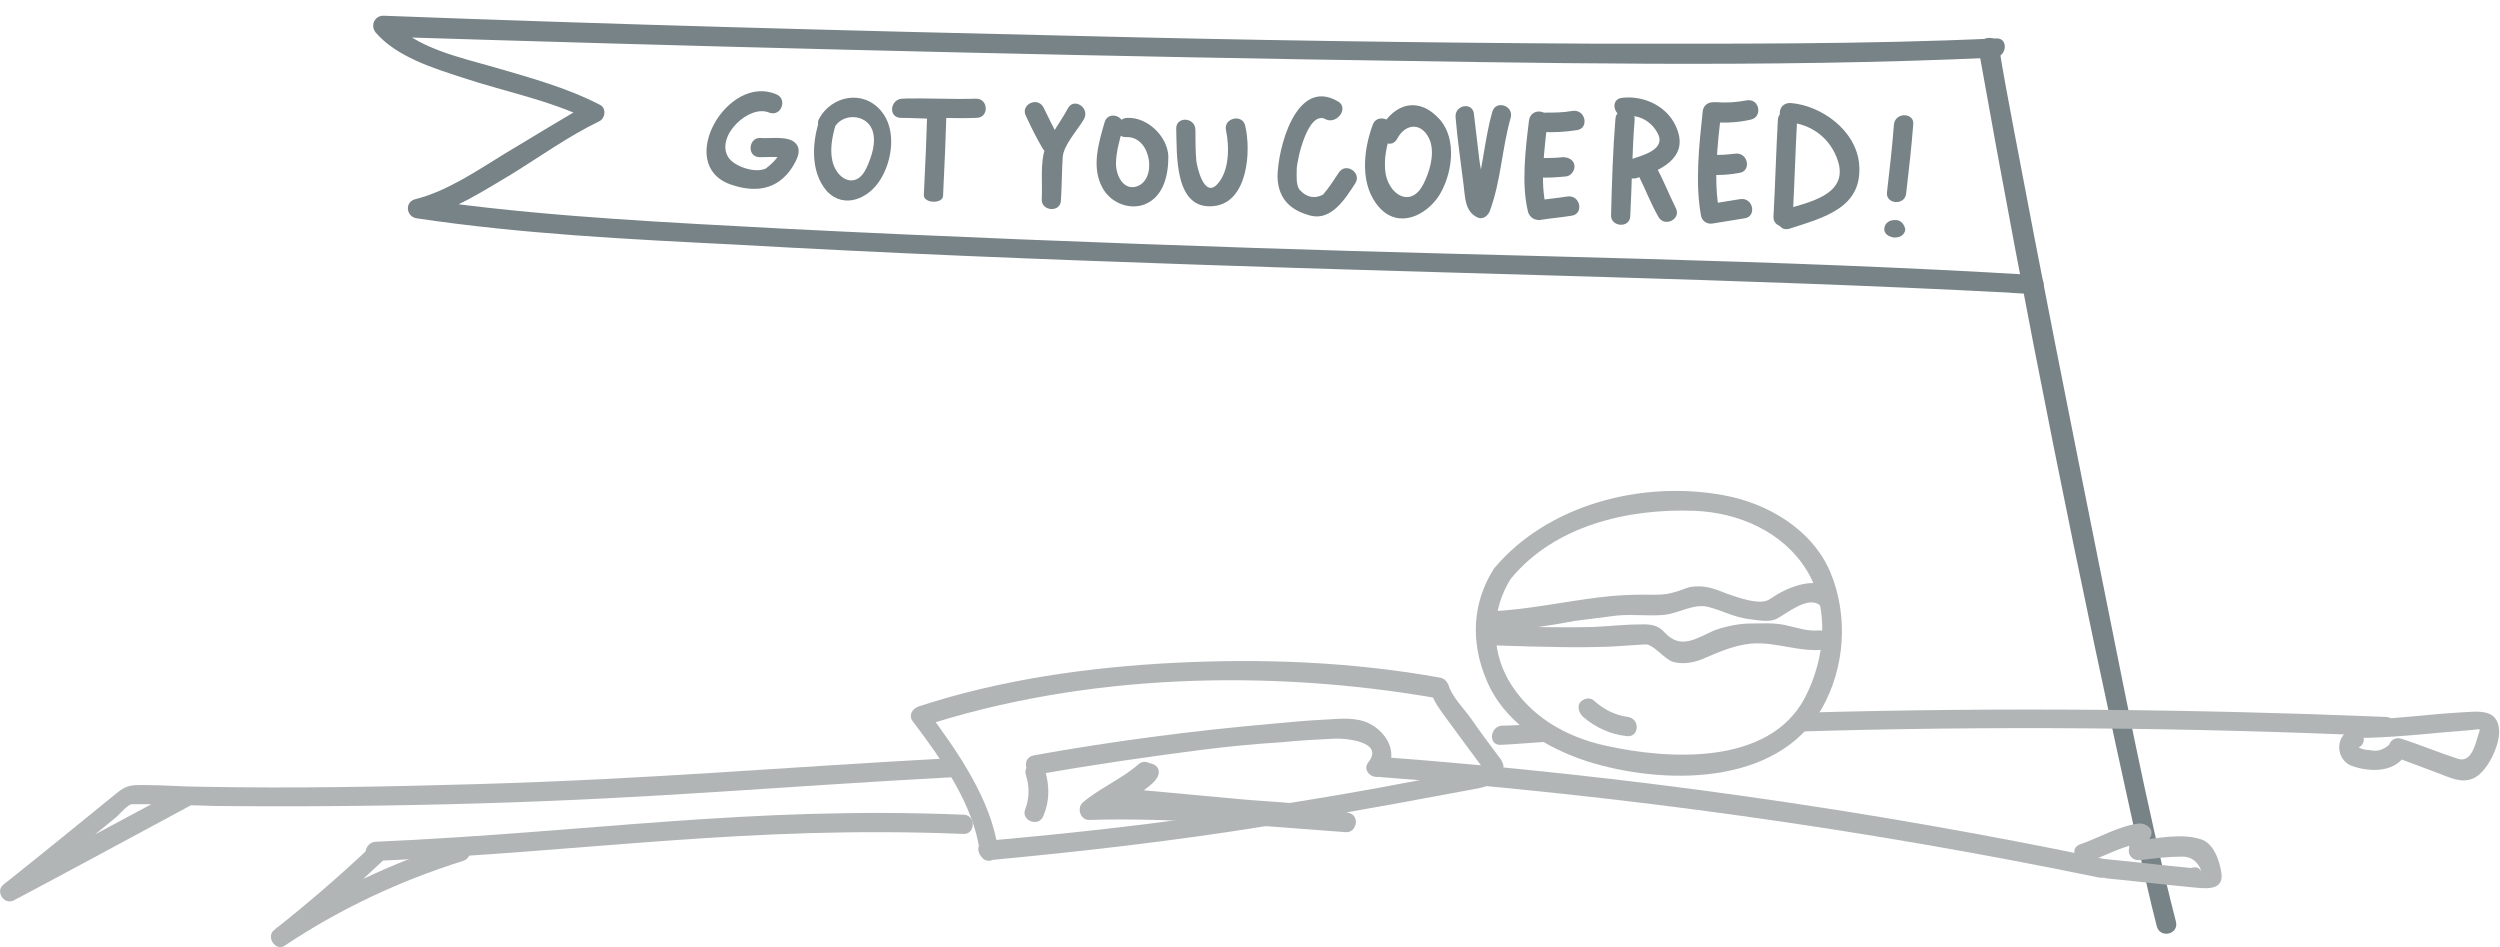 <?xml version="1.0" encoding="utf-8"?>
<!-- Generator: Adobe Illustrator 18.0.0, SVG Export Plug-In . SVG Version: 6.00 Build 0)  -->
<!DOCTYPE svg PUBLIC "-//W3C//DTD SVG 1.1//EN" "http://www.w3.org/Graphics/SVG/1.1/DTD/svg11.dtd">
<svg version="1.1" xmlns="http://www.w3.org/2000/svg" xmlns:xlink="http://www.w3.org/1999/xlink" x="0px" y="0px"
	 viewBox="0 0 286.3 108.5" enable-background="new 0 0 286.3 108.5" xml:space="preserve">
<g id="Layer_1">
	<g id="Layer_2">
	</g>
</g>
<g id="Layer_5" display="none">
</g>
<g id="panel1">
	<g>
		<path fill="#778386" d="M226.6,5.7c5.4,30.4,11.5,60.8,18.2,91c0.7,3.1,1.4,6.3,2.2,9.4c0.4,1.4,2.5,0.9,2.2-0.5
			c-3.5-13.7-6.1-27.6-8.9-41.4c-3.3-16.5-6.6-33-9.7-49.5c-0.6-3.2-1.2-6.3-1.7-9.5C228.6,3.8,226.4,4.2,226.6,5.7L226.6,5.7z"/>
		<path fill="#B1B5B6" d="M114.3,97.3c-0.8-5.8-4.7-11.3-8.1-15.9c-0.2,0.6-0.4,1.2-0.6,1.8c18.7-6.1,39.9-6.6,59.2-3.2
			c-0.3-0.3-0.7-0.6-1-0.9c0.4,1.3,1.2,2.3,2,3.4c1.5,2,3,4.1,4.5,6.1c0-0.5-0.1-0.9-0.1-1.4c-0.2,0.3-0.4,0.7-0.6,1
			c0-0.1-3.2,0.4-3.6,0.5c-2.7,0.5-5.3,1-8,1.5c-4.9,0.9-9.9,1.7-14.9,2.5c-10,1.6-20.1,2.7-30.2,3.6c-1.4,0.1-1,2.3,0.5,2.2
			c10.6-1,21.1-2.2,31.6-3.9c5-0.8,10-1.7,15-2.6c2.7-0.5,5.4-1,8.1-1.5c2.1-0.4,2.9-0.4,3.9-2.1c0.3-0.5,0.2-0.9-0.1-1.4
			c-1.2-1.6-2.4-3.2-3.5-4.8c-0.8-1.1-2.1-2.4-2.5-3.7c-0.2-0.5-0.5-0.8-1-0.9c-10-1.8-20.2-2.2-30.3-1.7c-9.9,0.5-19.9,1.9-29.4,5
			c-0.8,0.3-1.2,1.1-0.6,1.8c3.2,4.2,6.9,9.5,7.6,14.8C112.4,99.2,114.5,98.7,114.3,97.3L114.3,97.3z"/>
		<path fill="#B1B5B6" d="M118.8,88.7c6.2-1.1,12.4-2,18.6-2.8c3.1-0.4,6.2-0.7,9.4-0.9c1.9-0.2,3.9-0.3,5.8-0.4
			c1.4-0.1,6,0.3,4.1,2.7c-0.9,1.1,1,2.4,1.9,1.2c1.6-2,0.4-4.5-1.7-5.6c-1.5-0.8-3.4-0.6-5-0.5c-2.1,0.1-4.3,0.3-6.4,0.5
			c-9.1,0.8-18.2,2-27.1,3.6C116.9,86.8,117.4,88.9,118.8,88.7L118.8,88.7z"/>
		<path fill="#B1B5B6" d="M117.5,88.8c0.4,1.3,0.4,2.6-0.1,3.9c-0.5,1.3,1.6,2.1,2.1,0.7c0.7-1.6,0.7-3.4,0.2-5.1
			C119.2,86.9,117,87.4,117.5,88.8L117.5,88.8z"/>
		<path fill="#B1B5B6" d="M110.4,93.3c-24.8-1-42.6,2-67.4,3.1c-1.4,0.1-1.6,2.3-0.1,2.2c24.8-1.1,42.6-4.1,67.4-3.1
			C111.7,95.6,111.8,93.4,110.4,93.3L110.4,93.3z"/>
		<path fill="#B1B5B6" d="M109.4,86.8c-20.6,1.1-34.3,2.4-54.9,3c-10.4,0.3-20.9,0.5-31.3,0.3c-2.2,0-4.5-0.2-6.8-0.2
			c-1.3,0-1.9,0-3,0.9c-4.3,3.5-8.6,7-13,10.5c-1,0.8,0.1,2.4,1.2,1.8c6.8-3.6,13.6-7.3,20.3-10.9c1.3-0.7,0.3-2.7-1-2
			c-6.8,3.6-13.6,7.3-20.3,10.9c0.4,0.6,0.8,1.2,1.2,1.8c3.9-3.1,7.7-6.2,11.6-9.4c0.4-0.4,1.3-1.4,1.7-1.4c0.7,0,1.3,0,2,0
			c2.5,0.1,5,0.1,7.5,0.2c10.2,0.1,20.3,0,30.5-0.3c20.4-0.6,33.7-1.9,54.1-3C110.6,89,110.8,86.8,109.4,86.8L109.4,86.8z"/>
		<path fill="#B1B5B6" d="M42.3,97.1c-3.5,3.3-7.1,6.4-10.9,9.4c-1,0.8,0.2,2.5,1.2,1.8c6.3-4.2,13.1-7.4,20.4-9.7
			c1.4-0.4,0.9-2.6-0.5-2.2c-7.4,2.3-14.4,5.6-20.9,9.9c0.4,0.6,0.8,1.2,1.2,1.8c3.8-2.9,7.4-6.1,10.9-9.4
			C44.8,97.8,43.3,96.1,42.3,97.1L42.3,97.1z"/>
		<path fill="#B1B5B6" d="M175.7,82.9"/>
		<path fill="#B1B5B6" d="M205.2,83.8c22.6-0.7,45.2-0.5,67.9,0.5c1.4,0.1,1.6-2.2,0.1-2.2c-22-0.9-44.1-1.1-66.1-0.5L205.2,83.8z"
			/>
		<path fill="#B1B5B6" d="M175.7,82.9c-1.2,0.1-2.5,0.2-3.7,0.2c-1.4,0.1-1.6,2.3-0.1,2.2l0,0c2.1-0.1,4.1-0.3,6.2-0.4L175.7,82.9z"
			/>
		<path fill="#B1B5B6" d="M158.2,89c27.6,2.1,55,5.9,82.2,11.5c1.4,0.3,2.1-1.8,0.7-2.1c-27.3-5.7-54.9-9.6-82.7-11.7
			C156.9,86.7,156.8,88.9,158.2,89L158.2,89z"/>
		<g>
			<path fill="#B1B5B6" d="M171.1,65.1c-2.5,3.9-2.7,8.4-0.9,12.7c2,4.9,6.7,7.8,11.6,9.4c8.6,2.7,21.6,2.9,26.8-6
				c2.7-4.7,3.1-10.7,1-15.7c-2.1-4.9-7.2-7.9-12.3-8.8C188,55,177.2,57.8,171.1,65.1c-0.9,1.1,1,2.3,1.9,1.2
				c5-6.1,13.4-8.1,21.1-7.8c5,0.2,10.1,2.4,12.8,6.8c2.7,4.4,2.1,10.2-0.2,14.6c-4.1,7.8-15.6,7.1-22.8,5.5
				c-4.6-1-8.8-3.4-11.2-7.6c-2-3.6-1.9-8,0.3-11.5C173.8,65.1,171.9,63.9,171.1,65.1z"/>
		</g>
		<path fill="#B1B5B6" d="M271,84.5c4-0.1,8-0.6,12.1-0.9c1-0.1,1-0.3,0.7,0.6c-0.3,1-0.8,3.2-2.3,2.7c-2.2-0.7-4.3-1.6-6.5-2.3
			c-0.6-0.2-1.2,0.1-1.4,0.7c-0.7,0.6-1.4,0.8-2.2,0.6c-0.4,0-0.9-0.1-1.3-0.3c1.3-0.6,0.3-2.6-1-2c-1.7,0.8-1.6,3.4,0.2,4.1
			c2.2,0.8,5.3,0.8,6.4-1.7c-0.5,0.2-0.9,0.5-1.4,0.7c1.6,0.6,3.2,1.2,4.8,1.8c1.4,0.5,2.6,1.2,4,0.7c1.7-0.6,3.2-3.9,3.1-5.5
			c-0.1-2.7-2.6-2.2-4.6-2.1c-3.5,0.2-7,0.7-10.5,0.8C269.7,82.3,269.6,84.6,271,84.5L271,84.5z"/>
		<path fill="#B1B5B6" d="M241.3,100.6c3.2,0.3,6.4,0.7,9.6,1c1.3,0.1,3.8,0.6,3.5-1.6c-0.2-1.4-0.9-3.5-2.4-3.9
			c-2.2-0.7-5-0.1-7.3,0.2c0.4,0.4,0.9,0.8,1.3,1.2c0-0.6,0-1.2,0.3-1.7c0.4-0.9-0.5-1.5-1.3-1.5c-2.4,0.3-4.5,1.6-6.8,2.4
			c-1.4,0.5-0.3,2.5,1,2c2.1-0.8,4-1.9,6.3-2.2c-0.4-0.5-0.9-1-1.3-1.5c-0.3,0.7-0.3,1.5-0.4,2.3c-0.1,0.8,0.6,1.3,1.3,1.2
			c1.6-0.2,3.2-0.4,4.8-0.4c1,0,1.7,0.5,2.1,1.4c0,0.2,0.1,0.3,0.1,0.5c-0.1-0.6-0.5-0.8-1.2-0.6c-3.2-0.3-6.4-0.7-9.6-1
			C240,98.2,239.8,100.4,241.3,100.6L241.3,100.6z"/>
		<path fill="#B1B5B6" d="M170.6,72.3c3.3-0.1,6.6-0.6,9.8-1.2c1.5-0.2,3.1-0.4,4.7-0.6c1.9-0.2,3.8,0.1,5.6-0.1
			c1.6-0.2,3.3-1.3,4.9-0.9c1.6,0.4,3,1.2,4.7,1.4c0.9,0.1,2.2,0.4,3.1,0c1.2-0.6,3.6-2.7,5-1.6c1.1,0.9,2.4-1,1.2-1.9
			c-1.9-1.5-5.2,0-6.9,1.2c-1.1,0.8-3.7-0.2-4.9-0.6c-1.5-0.6-2.5-1-4.1-0.8c-0.6,0.1-1.4,0.5-1.9,0.6c-1.2,0.4-2.4,0.3-3.6,0.3
			c-1.7,0-3.4,0.1-5,0.3c-4.1,0.5-8.2,1.4-12.3,1.6C169.3,70.2,169.2,72.4,170.6,72.3L170.6,72.3z"/>
		<path fill="#B1B5B6" d="M171,73.9c0,0,7.6,0.3,11.6,0.2c2,0,3.8-0.2,5.8-0.3c0.9-0.1,2.2,1.7,3.2,2c1.1,0.3,2.3,0.1,3.3-0.3
			c1.9-0.8,3.6-1.6,5.7-1.8c2.9-0.2,5.4,1,8.2,0.7c1.4-0.1,1-2.3-0.5-2.2c-1.4,0.1-2.4-0.3-3.8-0.6c-1.3-0.3-2.6-0.2-3.9-0.2
			c-1.4,0-2.9,0.3-4.3,0.8c-2,0.9-3.8,2.2-5.6,0.3c-0.7-0.8-1.4-1-2.5-1c-2,0-3.7,0.2-5.7,0.3c-4,0.1-8.6,0-11.6-0.2
			C169.2,71.5,169.1,73.8,171,73.9C171,73.9,169.1,73.8,171,73.9z"/>
		<path fill="#B1B5B6" d="M181.3,82.1c1.4,1.2,3.1,2,5,2.2c1.4,0.2,1.6-2,0.1-2.2c-1.5-0.2-2.8-0.9-3.9-1.9
			c-0.5-0.4-1.2-0.2-1.6,0.3C180.6,81.1,180.9,81.7,181.3,82.1L181.3,82.1z"/>
		<path fill="#778386" d="M228.6,4.4c-15.3,0.7-30.7,0.6-46,0.6c-19.9-0.1-39.9-0.4-59.8-0.9C96.5,3.5,70.2,2.8,43.9,1.8
			c-1,0-1.5,1.1-0.9,1.9c2.4,2.8,6.6,4.1,10,5.2c4.8,1.6,9.7,2.5,14.5,4.8c0-0.6,0.1-1.3,0.1-1.9c-3.1,1.7-6.6,3.9-9.8,5.8
			c-3.1,1.9-6.6,4.3-10.2,5.2c-1.3,0.3-1.1,2,0.1,2.2C59.8,26.8,72,27.4,84,28c17.6,1,35.2,1.7,52.9,2.3c31,1.1,62,1.6,93,3.2
			c1,0.1,2,0.1,3,0.2c1.4,0.1,1.6-2.1,0.1-2.2c-29.7-1.8-59.5-2.1-89.2-3.1c-17.9-0.6-35.9-1.3-53.8-2.2c-13-0.7-26.1-1.3-39-3
			c-1-0.1-2-0.3-2.9-0.4c0.1,0.7,0.1,1.5,0.2,2.2c3.6-0.9,7-3.1,10.2-5c3.4-2.1,6.6-4.4,10.1-6.1c0.7-0.3,0.9-1.5,0.1-1.9
			c-3.9-2-8-3.1-12.1-4.3c-3.8-1.1-9.1-2.2-11.8-5.4c-0.3,0.6-0.6,1.2-0.9,1.9C79,5.3,114.3,6.2,149.5,6.8c26.3,0.4,52.6,1,78.9-0.2
			C229.9,6.5,230,4.3,228.6,4.4L228.6,4.4z"/>
		<path fill="#778386" d="M88.9,10.8c-5.6-2.4-11.6,8-5.3,10.3c2.8,1,5.4,0.7,7.1-1.9c0.5-0.8,1.2-2,0.4-2.8c-0.8-0.9-3-0.5-4-0.6
			c-1.4-0.1-1.6,2.2-0.1,2.2c0.9,0,2.1-0.1,3,0.1c-0.2-0.3-0.5-0.6-0.7-0.8c0.2,0.5-1.3,1.8-1.6,2C86.4,19.9,84,19,83.4,18
			c-1.5-2.4,2.4-6.1,4.7-5.1C89.5,13.4,90.2,11.3,88.9,10.8L88.9,10.8z"/>
		<path fill="#778386" d="M111.8,11.3c-2.8,0.1-5.7-0.1-8.5,0c-1.4,0.1-1.6,2.2-0.1,2.2c1.4,0,2.7,0.1,4.1,0.1
			c-0.3-0.4-0.7-0.7-1.1-1.1c-0.1,3.2-0.2,5.8-0.4,9.8c-0.1,1,2.2,1.1,2.2,0.1c0.2-4,0.3-6.6,0.4-9.8c0-0.6-0.2-1.2-0.8-1.2
			c-1.4,0-3.9-0.2-3.9-0.1c0,0.7-0.1,1.5-0.1,2.2c3-0.1,5.4,0.1,8.2,0C113.3,13.5,113.2,11.3,111.8,11.3L111.8,11.3z"/>
		<g>
			<path fill="#778386" d="M117.5,13.3c0.6,1.3,1.2,2.5,1.9,3.7c0.7,1.2,2.7,0.2,2-1c-0.7-1.2-1.3-2.5-1.9-3.7
				C118.8,11,116.8,12,117.5,13.3L117.5,13.3z"/>
			<path fill="#778386" d="M122.3,12.4c-0.8,1.5-2,3-2.6,4.6c-0.6,1.6-0.3,4-0.4,5.8c-0.1,1.4,2.2,1.6,2.2,0.1
				c0.1-1.6,0.1-3.3,0.2-4.9c0.1-1.4,1.7-3.1,2.4-4.3C124.9,12.4,123,11.1,122.3,12.4L122.3,12.4z"/>
		</g>
		<path fill="#778386" d="M126.5,14c-0.7,2.4-1.5,5.1-0.3,7.4c0.9,1.8,3.1,2.7,4.9,2c2.2-0.9,2.7-3.4,2.7-5.5
			c-0.1-2.3-2.4-4.5-4.7-4.4c-1.4,0-1.6,2.3-0.1,2.2c2.9-0.1,3.6,5.1,1,5.7c-1.5,0.3-2.2-1.5-2.2-2.6c0-1.3,0.4-2.8,0.8-4.1
			C129,13.3,126.9,12.6,126.5,14L126.5,14z"/>
		<path fill="#778386" d="M134.7,14.7c0.1,2.8-0.3,9.4,4.3,8.9c3.9-0.4,4.3-6.3,3.6-9.2c-0.3-1.4-2.5-0.9-2.2,0.5
			c0.4,1.9,0.4,4.7-1,6.2c-1.5,1.6-2.3-1.9-2.4-2.7c-0.1-1.2-0.1-2.4-0.1-3.5C136.9,13.4,134.7,13.3,134.7,14.7L134.7,14.7z"/>
		<path fill="#778386" d="M153.2,11.6c-4.8-2.8-6.9,5.5-6.9,8.7c0.1,2.5,1.5,3.8,3.8,4.4c2.4,0.6,4-2,5.1-3.7
			c0.8-1.2-1.1-2.5-1.9-1.2c-0.6,0.9-1.1,1.7-1.8,2.5c-1,0.5-1.9,0.3-2.7-0.6c-0.4-0.6-0.3-1.6-0.3-2.3c0-1,1.3-7,3.4-5.7
			C153.2,14.2,154.5,12.3,153.2,11.6L153.2,11.6z"/>
		<path fill="#778386" d="M157.2,14.3c-1.1,3-1.5,7,0.8,9.5c2.2,2.4,5.3,0.9,6.8-1.4c1.5-2.4,2.1-6.4,0.1-8.7
			c-2.4-2.7-5.2-1.9-6.8,1c-0.7,1.3,1.2,2.5,1.9,1.2c1-1.9,3-1.9,3.8,0.3c0.5,1.6-0.1,3.5-0.8,4.9c-1.4,2.7-3.8,1.3-4.3-1.1
			c-0.3-1.6,0.1-3.6,0.7-5C159.8,13.7,157.7,12.9,157.2,14.3L157.2,14.3z"/>
		<path fill="#778386" d="M166.7,13.5c0.2,2.5,0.6,5.1,0.9,7.6c0.2,1.4,0.1,3.1,1.6,3.8c0.6,0.3,1.2-0.2,1.4-0.7
			c1.3-3.5,1.4-7.2,2.4-10.7c0.4-1.4-1.7-2.1-2.1-0.7c-1,3.5-1.1,7.3-2.4,10.7c0.5-0.2,0.9-0.5,1.4-0.7c0.3,0.1-0.1-2.1-0.1-2.1
			c-0.1-0.8-0.3-1.7-0.4-2.5c-0.2-1.7-0.4-3.4-0.6-5.1C168.7,11.6,166.5,12,166.7,13.5L166.7,13.5z"/>
		<g>
			<path fill="#778386" d="M175.1,13.8c-0.4,3.3-0.9,7.3-0.1,10.5c0.2,0.6,0.7,0.9,1.3,0.9c1.2-0.2,2.5-0.3,3.7-0.5
				c1.4-0.2,1-2.4-0.5-2.2c-1.2,0.2-2.5,0.3-3.7,0.5c0.4,0.3,0.9,0.6,1.3,0.9c-0.8-3.1-0.2-6.8,0.1-9.9
				C177.5,12.5,175.3,12.3,175.1,13.8L175.1,13.8z"/>
			<path fill="#778386" d="M176.6,15.1c1.3,0.1,2.7,0,4-0.2c1.4-0.2,1-2.4-0.5-2.2c-1.1,0.2-2.2,0.2-3.4,0.2
				C175.3,12.7,175.1,15,176.6,15.1L176.6,15.1z"/>
			<path fill="#778386" d="M176.1,20.3c1.1,0.1,2.2,0,3.3-0.1c0.6-0.1,1-0.8,0.9-1.3c-0.1-0.6-0.7-0.9-1.3-0.9
				c-0.9,0.1-1.8,0.1-2.7,0.1C174.8,18,174.6,20.2,176.1,20.3L176.1,20.3z"/>
		</g>
		<g>
			<path fill="#778386" d="M195,12.7c-0.4,3.8-0.9,8.2-0.2,12c0.1,0.6,0.7,1,1.3,0.9c1.2-0.2,2.5-0.4,3.7-0.6c1.4-0.2,1-2.4-0.5-2.2
				c-1.2,0.2-2.5,0.4-3.7,0.6c0.4,0.3,0.9,0.6,1.3,0.9c-0.7-3.6-0.2-7.8,0.2-11.4C197.4,11.4,195.2,11.3,195,12.7L195,12.7z"/>
			<path fill="#778386" d="M196.5,14c1.3,0.1,2.7,0,4-0.3c1.4-0.3,1-2.5-0.5-2.2c-1.1,0.2-2.2,0.3-3.4,0.2
				C195.2,11.7,195,13.9,196.5,14L196.5,14z"/>
			<path fill="#778386" d="M195.9,20c1.1,0.1,2.2,0,3.3-0.2c1.4-0.2,1-2.4-0.5-2.2c-0.9,0.1-1.8,0.2-2.7,0.1
				C194.6,17.7,194.5,19.9,195.9,20L195.9,20z"/>
		</g>
		<g>
			<path fill="#778386" d="M185,13.6c-0.3,3.7-0.4,7.3-0.5,11c-0.1,1.4,2.2,1.6,2.2,0.1c0.2-3.7,0.2-7.3,0.5-11
				C187.3,12.3,185.1,12.2,185,13.6L185,13.6z"/>
			<path fill="#778386" d="M186.2,13.3c1.5-0.2,2.9,0.6,3.6,1.9c1.1,1.9-1.7,2.6-2.9,3c-1.4,0.4-0.9,2.6,0.5,2.2
				c2.6-0.8,5.9-2.2,4.7-5.5c-0.9-2.6-3.7-4-6.3-3.7C184.3,11.3,184.8,13.5,186.2,13.3L186.2,13.3z"/>
			<path fill="#778386" d="M187.6,20c0.8,1.6,1.4,3.2,2.3,4.8c0.7,1.3,2.7,0.3,2-1c-0.8-1.6-1.4-3.2-2.3-4.8
				C188.9,17.7,186.9,18.7,187.6,20L187.6,20z"/>
		</g>
		<g>
			<path fill="#778386" d="M203.6,13.7c-0.2,3.7-0.3,7.4-0.5,11.1c-0.1,1.4,2.2,1.6,2.2,0.1c0.2-3.7,0.3-7.4,0.5-11.1
				C205.9,12.4,203.7,12.3,203.6,13.7L203.6,13.7z"/>
			<path fill="#778386" d="M204.8,14c2.7,0.2,4.9,1.9,5.7,4.5c1.2,3.9-3.6,4.7-6.1,5.5c-1.4,0.4-0.9,2.6,0.5,2.2
				c4-1.3,8.5-2.4,8-7.5c-0.4-3.8-4.3-6.6-7.8-6.9C203.5,11.7,203.4,13.9,204.8,14L204.8,14z"/>
		</g>
		<path fill="#778386" d="M216.9,14.2c-0.2,2.6-0.5,5.2-0.8,7.8c-0.2,1.4,2.1,1.6,2.2,0.1c0.3-2.6,0.6-5.2,0.8-7.8
			C219.3,12.9,217.1,12.8,216.9,14.2L216.9,14.2z"/>
		<path fill="#778386" d="M217.1,25.2c0,0-0.1,0-0.1,0c-0.6,0-1.1,0.3-1.2,0.9s0.4,1,1.1,1.1c0,0,0.1,0,0.1,0c0.6,0,1.1-0.3,1.2-0.9
			C218.1,25.7,217.7,25.2,217.1,25.2L217.1,25.2z"/>
		<path fill="#B1B5B6" d="M130.4,87.5c-1.9,1.7-4.4,2.7-6.4,4.4c-0.7,0.6-0.3,2,0.7,2c9.8-0.3,19.6,0.7,29.4,1.4
			c1.4,0.1,1.6-2.1,0.1-2.2c-9.8-0.7-19.6-1.7-29.4-1.4c0.2,0.7,0.4,1.3,0.7,2c1.9-1.7,4.4-2.7,6.4-4.4
			C133,88.3,131.5,86.6,130.4,87.5L130.4,87.5z"/>
		<path fill="#B1B5B6" d="M130.5,88.1c-0.6,1.2-2.2,1.7-2.8,2.9c-0.3,0.7,0.3,1.4,1,1.5c4.2,0.4,8.3,0.8,12.5,1.2
			c4.1,0.4,8.7,0.4,12.6,1.5c1.4,0.4,2.1-1.7,0.7-2.1c-4-1.2-8.6-1.2-12.7-1.6c-4.3-0.4-8.7-0.8-13-1.2c0.3,0.5,0.7,1,1,1.5
			c0.6-1.2,2.2-1.7,2.8-2.9C133.2,87.5,131.1,86.8,130.5,88.1L130.5,88.1z"/>
		<path fill="#778386" d="M94,13.3c-1,2.7-1.3,6.3,0.7,8.6c2,2.1,4.8,0.8,6.1-1.3c1.4-2.2,1.9-5.8,0.1-7.9c-2.1-2.5-5.7-1.7-7.1,0.9
			c-0.6,1.1,1.1,2.3,1.7,1.1c0.9-1.8,3.7-1.7,4.4,0.2c0.5,1.4-0.1,3.1-0.7,4.4c-1.2,2.5-3.5,1.2-3.9-1c-0.3-1.4,0.1-3.2,0.6-4.6
			C96.4,12.7,94.5,12.1,94,13.3L94,13.3z"/>
	</g>
</g>
<g id="Layer_4">
</g>
</svg>
